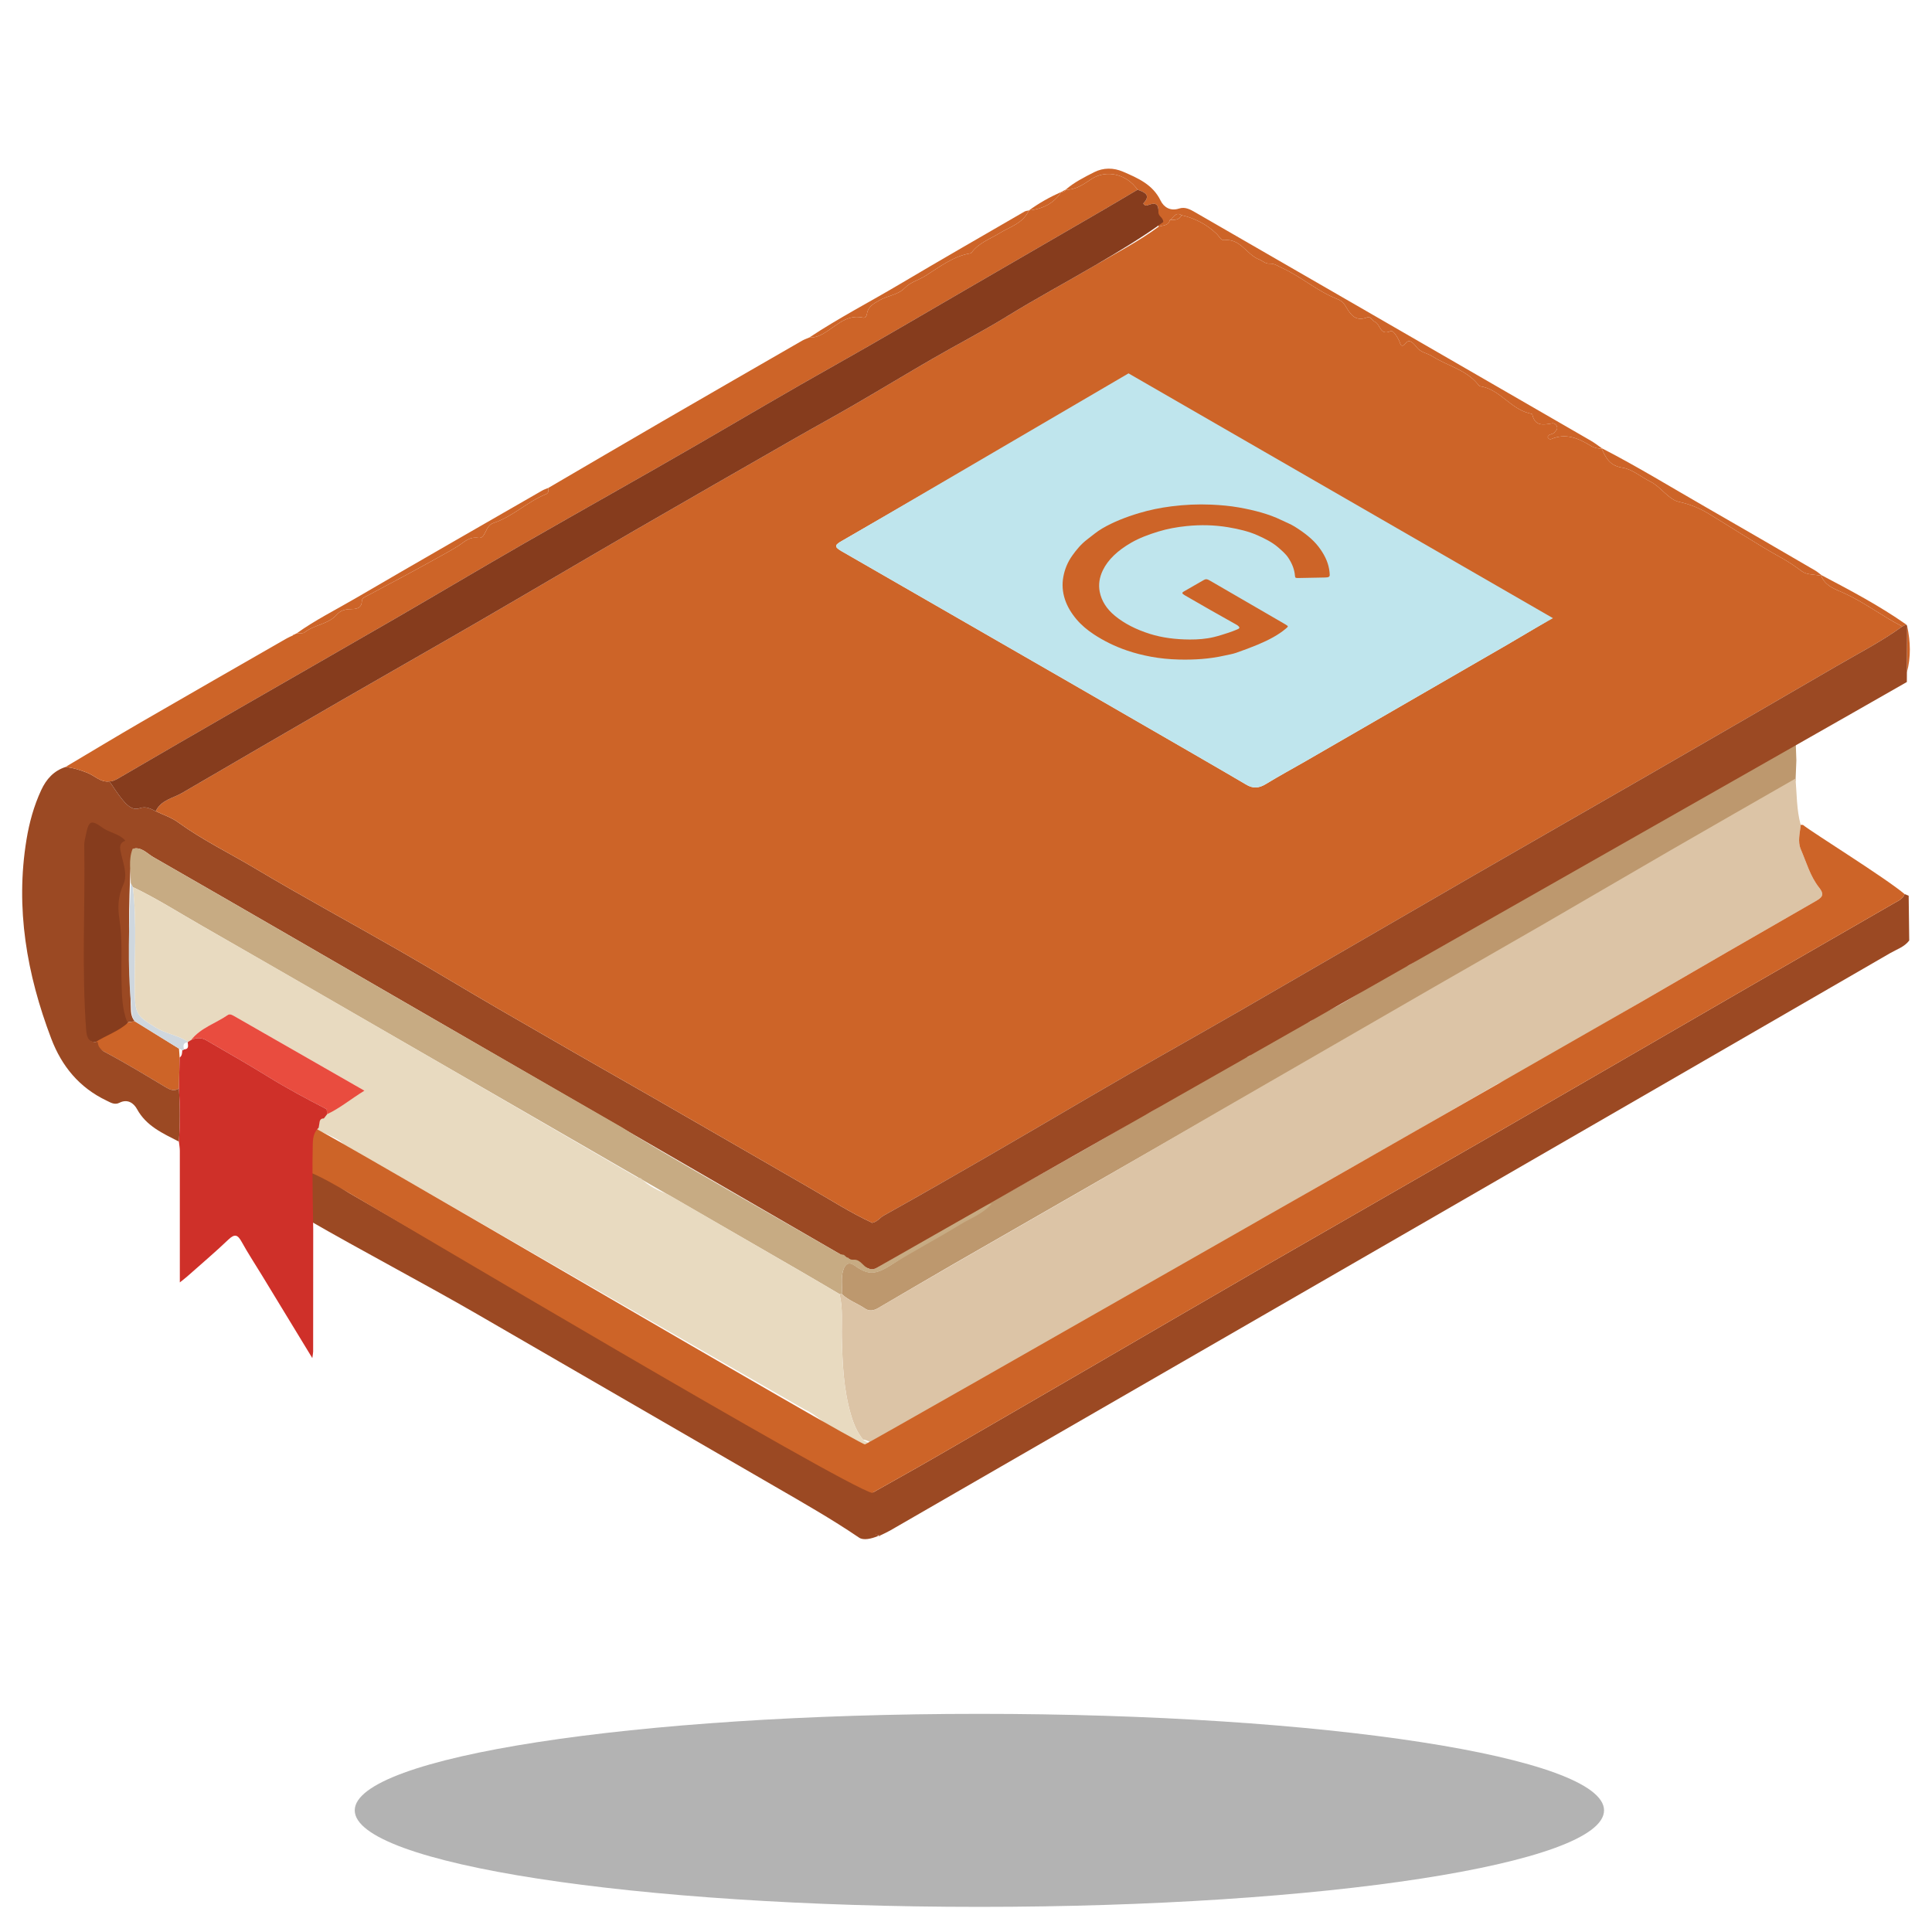 <?xml version="1.0" encoding="utf-8"?>
<!-- Generator: Adobe Illustrator 16.0.0, SVG Export Plug-In . SVG Version: 6.00 Build 0)  -->
<!DOCTYPE svg PUBLIC "-//W3C//DTD SVG 1.1//EN" "http://www.w3.org/Graphics/SVG/1.1/DTD/svg11.dtd">
<svg version="1.1" id="Layer_1" xmlns="http://www.w3.org/2000/svg" xmlns:xlink="http://www.w3.org/1999/xlink" x="0px" y="0px"
	 width="1000px" height="1000px" viewBox="0 0 1000 1000" enable-background="new 0 0 1000 1000" xml:space="preserve">
<g id="Layer_1_2_">
	<path opacity="0.3" fill="#010101" enable-background="new    " d="M506.923,887.086c178.551,0,323.328,22.359,323.328,49.955
		s-144.777,49.955-323.328,49.955c-178.55,0-323.31-22.359-323.31-49.955S328.373,887.086,506.923,887.086z"/>
	<g id="Layer_1_1_" display="none">
		<g display="inline">
			<g>
				<path opacity="0.2" fill="#010101" enable-background="new    " d="M883.458,650.888H122.486c0,0-103.073-15.01-108.374-120.368
					c0,0-36.849-156.294,149.288-184.388c0,0-73.77-219.514,166.818-309.066c0,0,201.926-59.704,300.292,151.029
					c0,0,87.796-64.99,187.869-1.749c0,0,87.813,59.68,59.729,173.843c0,0,112.384,15.799,115.896,151.029
					C994.02,511.201,1004.671,604.444,883.458,650.888z"/>
				<path fill="#FFFFFF" d="M878.026,634.626H117.071c0,0-103.09-15.025-108.35-120.368c0,0-36.864-156.289,149.264-184.371
					c0,0-73.746-219.506,166.819-309.075c0,0,201.942-59.695,300.291,151.029c0,0,87.78-64.973,187.901-1.748
					c0,0,87.765,59.696,59.697,173.86c0,0,112.383,15.806,115.895,151.004C988.588,494.924,999.239,588.199,878.026,634.626z"/>
				<path opacity="0.2" fill="#010101" enable-background="new    " d="M159.05,623.438h675.104c0,0,91.455-13.334,96.139-106.788
					c0,0,32.717-138.663-132.434-163.573c0,0,65.437-194.74-148.014-274.217c0,0-179.161-52.972-266.411,133.995
					c0,0-77.885-57.648-166.688-1.562c0,0-77.908,52.964-52.964,154.241c0,0-99.715,14.042-102.829,133.961
					C60.969,499.494,51.513,582.232,159.05,623.438z"/>
				<path fill="#FFFFFF" d="M163.88,609.047H839c0,0,91.421-13.058,96.104-104.479c0,0,32.701-135.636-132.434-160.012
					c0,0,65.436-190.495-147.995-268.226c0,0-179.145-51.809-266.412,131.06c0,0-77.917-56.396-166.721-1.512
					c0,0-77.893,51.809-52.98,150.882c0,0-99.715,13.708-102.813,131.062C65.783,487.801,56.31,568.751,163.88,609.047z"/>
				<path fill="#E4E6ED" d="M337.293,675.508c25,0,45.271,20.262,45.271,45.272c0,25.01-20.271,45.271-45.271,45.271
					c-25.002,0-45.281-20.261-45.281-45.271C292.012,695.77,312.291,675.508,337.293,675.508z"/>
				<path fill="#C2C4CE" d="M356.708,683.247c9.726,7.563,16.035,19.4,16.035,32.687c0,22.831-18.53,41.369-41.361,41.369
					c-7.408,0-14.351-1.951-20.384-5.382c6.992,5.431,15.773,8.666,25.328,8.666c22.847,0,41.345-18.521,41.345-41.337
					C377.686,703.818,369.246,690.338,356.708,683.247z"/>
				<path fill="#E4E6ED" d="M501.932,716.665c25.013,0,45.272,20.278,45.272,45.288c0,24.994-20.262,45.271-45.272,45.271
					c-25.01,0-45.278-20.275-45.278-45.271C456.651,736.943,476.921,716.665,501.932,716.665z"/>
				<path fill="#C2C4CE" d="M521.348,724.39c9.741,7.609,16.02,19.448,16.02,32.72c0,22.831-18.538,41.353-41.369,41.353
					c-7.407,0-14.334-1.936-20.359-5.35c6.992,5.415,15.768,8.649,25.32,8.649c22.863,0,41.351-18.538,41.351-41.337
					C542.308,744.943,533.854,731.48,521.348,724.39z"/>
				<path fill="#E4E6ED" d="M666.514,689.248c24.994,0,45.272,20.278,45.272,45.271c0,24.994-20.278,45.272-45.272,45.272
					c-24.992,0-45.288-20.278-45.288-45.272C621.226,709.526,641.521,689.248,666.514,689.248z"/>
				<path fill="#C2C4CE" d="M685.962,696.956c9.74,7.578,16.019,19.416,16.019,32.687c0,22.849-18.507,41.354-41.367,41.354
					c-7.399,0-14.345-1.937-20.359-5.334c6.977,5.397,15.789,8.651,25.303,8.651c22.896,0,41.387-18.509,41.387-41.338
					C706.924,717.527,698.469,704.046,685.962,696.956z"/>
			</g>
			<path opacity="0.3" fill="#010101" enable-background="new    " d="M506.923,887.086c178.551,0,323.328,22.359,323.328,49.955
				s-144.777,49.955-323.328,49.955c-178.55,0-323.31-22.359-323.31-49.955S328.373,887.086,506.923,887.086z"/>
		</g>
	</g>
</g>
<g>
	<path fill-rule="evenodd" clip-rule="evenodd" fill="#CD6428" d="M986.668,323.256c-0.682,0.334-1.367,0.667-2.05,1
		c-10.196-5.213-19.314-12.271-29.777-17.097c-4.563-2.103-10.05-3.591-12.205-9.162l0.236-0.254
		C957.831,305.626,972.793,313.513,986.668,323.256z"/>
	<path fill-rule="evenodd" clip-rule="evenodd" fill="#CD6428" d="M986.98,348.102c0.054-8.021,0.108-16.042,0.161-24.062
		C988.872,332.074,989.169,340.096,986.98,348.102z"/>
	<path fill-rule="evenodd" clip-rule="evenodd" fill="#CD6428" d="M829.21,232.063c18.332,9.419,35.88,20.218,53.749,30.454
		c18.919,10.838,37.747,21.835,56.598,32.792c1.181,0.685,2.215,1.62,3.315,2.437l-0.236,0.254c-3.369-0.677-7.439-0.412-9.94-2.265
		c-3.453-2.559-6.793-4.877-10.63-6.995c-12.964-7.164-25.315-15.437-38.029-23.069c-4.636-2.782-9.477-4.694-15.055-5.939
		c-5.388-1.201-9.229-7.715-14.832-10.502c-4.819-2.398-9.333-6.391-14.366-7.154c-6.545-0.992-8.598-5.024-10.745-9.836
		L829.21,232.063z"/>
	<path fill-rule="evenodd" clip-rule="evenodd" fill="#CD6428" d="M549.287,99.362c-3.895,6.158-9.813,8.776-16.769,9.591
		C537.753,105.14,543.369,101.986,549.287,99.362z"/>
	<path fill-rule="evenodd" clip-rule="evenodd" fill="#CD6428" d="M551.685,98.107c-0.444,1.116-1.381,1.292-2.425,1.278
		C550.067,98.959,550.876,98.534,551.685,98.107z"/>
	<path fill-rule="evenodd" clip-rule="evenodd" fill="#CD6428" d="M152.015,328.573c0,0-0.39,0.31-0.386,0.307
		c0.006-0.003,0.063-0.335,0.063-0.335L152.015,328.573z"/>
	<path fill-rule="evenodd" clip-rule="evenodd" fill="#863C1D" d="M50.051,539.354c-4.445,0.28-5.882-1.712-6.216-6.073
		c-2.484-32.319-0.481-64.677-1.04-97.008c-0.033-1.761,0.532-3.542,0.886-5.298c1.47-7.335,2.714-8.173,9.025-3.692
		c4.495,3.194,11.344,3.228,13.592,9.428c-3.029,0.757-3.455,2.535-2.957,5.425c0.981,5.675,3.494,11.791,1.264,17.097
		c-2.504,5.956-2.575,11.874-1.767,17.574c1.497,10.597,0.678,21.158,0.961,31.727c0.187,6.937,0.258,13.847,2.637,20.494
		C62.892,535.714,55.511,535.91,50.051,539.354z"/>
	<path fill-rule="evenodd" clip-rule="evenodd" fill="#CD6428" d="M49.415,539.39c5.274-3.405,12.457-5.746,17.023-10.257
		c1.11-0.176,2.221-0.348,3.332-0.515c7.628,4.721,15.257,9.442,22.886,14.161c0.109,1.533,0.216,3.064,0.324,4.598
		c-0.125,5.318-0.249,10.636-0.374,15.952c-2.352,1.776-4.757,0.642-6.654-0.494c-10.496-6.262-20.916-12.638-31.735-18.35
		C52.368,543.508,49.475,541.898,49.415,539.39z"/>
	<path fill-rule="evenodd" clip-rule="evenodd" fill="#9B4923" d="M69.77,528.599c-1.297,0.174-2.599,0.354-3.896,0.534
		c-2.684-6.779-2.763-13.826-2.974-20.905c-0.323-10.784,0.605-21.56-1.088-32.373c-0.91-5.816-0.833-11.852,1.995-17.931
		c2.518-5.412-0.319-11.653-1.426-17.441c-0.565-2.95-0.082-4.766,3.34-5.537c1.176,0.159,4.675,0.494,5.187,1.562
		c-2.683,5.977-3.519,12.159-3.598,18.266c-0.939,21.875-0.493,43.746,0.369,65.609C67.788,523.123,67.567,526.165,69.77,528.599z"
		/>
	<path fill-rule="evenodd" clip-rule="evenodd" fill="#CFD7DE" d="M68.786,459.147c2.193,18.772,0.619,37.617,1.027,56.424
		c0.212,9.771,2.268,10.897,10.571,16.116c5.513,3.47,11.82,4.063,17.003,7.563c0,0-0.214,0.276-0.214,0.273
		c-2.612,0.155-2.276,1.912-1.979,3.646c-0.151,0.413-0.436,0.552-0.855,0.416c-0.562-0.271-1.122-0.539-1.683-0.807
		c-7.629-4.719-15.258-9.44-22.886-14.161c-1.882-2.363-1.508-5.327-1.79-7.972c-2.23-20.869-1.116-42.407-0.313-63.616
		C68.039,457.735,68.412,458.441,68.786,459.147z"/>
	<path fill-rule="evenodd" clip-rule="evenodd" fill="#CD6428" d="M611.581,111.377c-1.247,2.714-3.749,2.365-6.062,2.486
		C607.423,112.748,608.416,109.414,611.581,111.377z"/>
	<path fill-rule="evenodd" clip-rule="evenodd" fill="#9B4923" d="M92.587,590.888c-8.27-4.266-16.837-7.958-21.693-16.854
		c-1.67-3.059-4.887-5.371-9.069-3.245c-2.498,1.275-4.542-0.097-6.719-1.138c-14.045-6.712-23.15-17.742-28.609-32.131
		c-12.636-33.287-18.617-67.413-12.782-102.938c1.444-8.789,3.801-17.425,7.603-25.607c2.652-5.701,6.456-9.957,12.524-11.962
		c3.965,0.341,7.615,1.55,11.358,2.995c3.809,1.469,6.85,5.09,11.456,4.427c2.199,3.139,4.217,6.431,6.648,9.379
		c2.273,2.753,5.091,5.84,8.981,4.51c3.432-1.172,5.696,0.336,8.321,1.56c3.872,1.877,8.121,3.231,11.543,5.722
		c12.526,9.121,26.458,15.867,39.69,23.757c24.824,14.805,50.277,28.557,75.352,42.951c17.147,9.841,34.036,20.134,51.146,30.04
		c26.853,15.545,53.752,31.009,80.721,46.346c8.256,4.693,66.664,38.475,79.831,46.034c10.773,6.185,21.239,12.927,32.534,18.178
		c2.7,8.166,5.148,15.924-1.685,23.743c-2.963-0.925-14.556-7.301-15.2-7.678c-18.329-10.69-181.267-104.918-215.712-124.811
		c-46.5-26.854-92.921-53.839-139.508-80.542c-3.221-1.844-6.089-5.486-10.672-4.309c-0.44-1.033-1.335-1.359-2.343-1.512
		c-2.173-6.133-8.787-6.167-13.127-9.325c-6.094-4.435-7.299-3.604-8.714,3.65c-0.343,1.741-0.888,3.501-0.858,5.244
		c0.539,31.987-1.395,63.997,1.005,95.973c0.323,4.314,1.709,6.285,6.001,6.008c0.063,2.51,1.757,4.154,3.606,5.132
		c10.819,5.712,21.239,12.088,31.735,18.35c1.897,1.136,4.303,2.271,6.654,0.494C93.237,572.516,93.241,581.701,92.587,590.888z"/>
	<path fill-rule="evenodd" clip-rule="evenodd" fill="#CD6428" d="M56.656,404.435c-4.606,0.662-7.647-2.959-11.456-4.428
		c-3.743-1.445-7.393-2.654-11.358-2.995c13.104-7.778,26.143-15.668,39.325-23.308c25.044-14.511,50.169-28.88,75.267-43.295
		c1.024-0.588,2.135-1.025,3.196-1.53c-0.004,0.003,0.386-0.307,0.386-0.307c0.529-0.262,1.06-0.521,1.587-0.783
		c1.374-0.132,3.145,0.237,4.057-0.48c5.103-4.003,12.28-4.121,16.785-9.28c1.667-1.91,4.019-2.679,6.898-2.741
		c2.28-0.049,5.875,0.029,5.951-4.21c0.023-1.482,1.642-2.102,2.883-2.769c12.009-6.436,24.089-12.746,35.97-19.416
		c3.785-2.125,7.667-4.168,11.279-6.5c3.267-2.11,5.414-4.672,10.247-4.004c3.816,0.526,3.266-6.206,7.698-7.663
		c9.98-3.282,17.649-11.097,27.402-15.027c1.297-0.522,1.053-2,1.087-3.182c19.693-11.501,39.358-23.05,59.085-34.493
		c24.029-13.939,48.104-27.794,72.174-41.663c1.187-0.683,2.517-1.12,3.78-1.67c1.982,0.083,3.714-0.285,5.648-1.182
		c7.255-3.361,12.697-11.263,22.244-9.091c1.024,0.233,1.778-0.817,1.928-1.888c0.542-3.884,3.542-5.415,6.504-7.11
		c4.222-2.417,9.591-2.8,13.027-6.315c3.091-3.169,7.138-4.086,10.585-6.231c7.502-4.668,14.444-10.271,23.515-11.771
		c0.328-0.053,0.626-0.48,0.869-0.787c3.638-4.688,9.136-6.564,13.959-9.53c5.495-3.382,12.371-5.189,15.365-11.869l-0.026,0.035
		c6.955-0.814,12.874-3.433,16.769-9.591l-0.027,0.023c1.044,0.013,1.98-0.162,2.425-1.278l-0.08,0.053
		c5.224,0.198,9.279-2.828,13.226-5.426c8.059-5.308,18.513-2.443,23.97,5.461c-6.446,3.803-12.871,7.644-19.342,11.401
		c-22.934,13.315-45.88,26.605-68.826,39.896c-22.728,13.16-45.334,26.541-68.236,39.394c-23.56,13.222-46.81,26.966-70.184,40.508
		c-30.173,17.485-60.641,34.468-90.881,51.843c-22.41,12.877-44.615,26.108-66.987,39.054
		c-27.008,15.628-54.103,31.103-81.142,46.681c-20.569,11.852-41.125,23.729-61.625,35.702
		C59.978,403.609,58.515,404.448,56.656,404.435z"/>
	<path fill-rule="evenodd" clip-rule="evenodd" fill="#BD986E" d="M762.24,478.109c0.361-1.157,1.205-1.537,2.331-1.462
		c4.942,0.37,8.057-2.533,10.803-6.086l0.089-0.063c2.501-0.285,5.171-0.293,5.82-3.601c0,0,0.102-0.083,0.1-0.083
		c5.66,0.834,8.727-4.055,13.137-5.955c9.792-4.218,18.525-10.395,27.931-15.33c8.854-4.644,17.649-9.887,26.02-15.572
		c3.282-2.225,8.103-2.659,9.409-7.438l0.068-0.056c7.645-1.297,13.509-5.739,19-10.842l0.043-0.033
		c7.7-1.235,13.779-5.346,19.058-10.873l-0.022,0.028c3.557,0.292,6.462-0.457,7.279-4.566c0,0,0.201-0.138,0.198-0.138
		c0.889-0.103,1.734-0.285,2.141-1.237l0.027-0.017c2.74,0.446,4.721-1.283,7.05-2.223c5.669-2.289,10.222-7.153,16.767-7.372
		c0.103,2.788,0.204,5.578,0.306,8.366c-0.146,2.754-0.288,7.961-0.432,10.716c-21.686,12.499-412.669,236.608-435.746,249.954
		c-13.054,7.551-26.054,15.199-39.071,22.82c-2.225,1.302-4.55,1.798-6.757,0.297c-3.937-2.676-8.586-4.197-12.084-7.565
		c0.364-4.142-0.583-8.328,0.759-12.465c1.213-3.737,3.314-4.193,6.198-2.101c6.743,4.896,10.665,4.416,18.088-0.231
		c11.833-7.406,24.211-16.38,36.098-23.706c5.603-3.451,30.155-16.875,30.155-16.875s62.97-35.129,63.084-36.568
		c0.073-0.278,0.248-0.427,0.532-0.457c4.483-0.679,11.348-6.109,11.348-6.109c5.32-1.866,36.544-21.67,40.648-23.885l0.103-0.087
		c2.884,0.443,4.865-0.648,5.832-3.459c0.261-0.23,0.563-0.307,0.902-0.234c3.408-0.097,7.568-4.729,7.568-4.729
		c0.366-0.277,0.737-0.551,1.103-0.825c0.441-0.114,0.885-0.23,1.324-0.348c1.288-0.077,14.376-8.397,14.376-8.397
		c3.118,0.202,5.752-0.494,7-3.785l-0.092,0.063c0.393-0.031,0.822,0.024,1.178-0.109c14.699-5.516,26.771-15.87,40.892-22.47
		c0.628-0.295,0.731-1.721,1.077-2.621l-0.028,0.034c2.222,0.16,4.408-0.031,6.277-1.343c8.082-5.661,16.842-10.117,25.371-14.998
		C757.729,482.794,761.641,481.887,762.24,478.109z"/>
	<path fill-rule="evenodd" clip-rule="evenodd" fill="#9B4923" d="M455.664,794.777c-0.833,0.798-0.664-0.403-1.5,0.389
		c-3.083,1.258-7.209,2.271-9.496,0.717c-14.134-9.605-28.98-18.032-43.743-26.586c-51.317-29.732-102.655-59.423-153.988-89.125
		c-26.695-15.449-60.748-33.345-87.446-48.791c2.408-7.48,0.072-17.67,1.23-25.217c4.93,1.02,16.116,9.08,20.33,11.527
		c22.64,13.141,45.295,26.253,68.016,39.258c5.415,3.096,30.322,18.62,31.065,18.477c9.617,4.15,18.417,9.806,27.421,15.061
		c16.251,9.484,32.638,18.722,48.755,28.449c19.23,11.599,38.94,22.412,58.563,33.351c12.192,6.798,24.536,15.107,37.529,20.465
		c-0.042,5.526,0.081,11.061-0.188,16.577C452.047,792.742,452.181,794.592,455.664,794.777z"/>
	<path fill-rule="evenodd" clip-rule="evenodd" fill="#CD6428" d="M588.8,98.193c-5.457-7.903-15.911-10.768-23.97-5.46
		c-3.946,2.599-8.002,5.625-13.226,5.426c4.386-3.811,9.568-6.394,14.661-9.001c4.815-2.465,10.111-2.421,15.086-0.264
		c7.652,3.322,15.306,6.57,19.357,14.902c1.699,3.49,5.11,5.602,9.53,4.155c3.194-1.044,5.81,0.451,8.428,1.961
		c28.612,16.509,57.23,33.008,85.842,49.52c39.625,22.868,79.246,45.737,118.851,68.637c2.039,1.177,3.905,2.655,5.851,3.993
		c0,0-0.172,0.176-0.172,0.175c-1.976-0.101-3.779-0.318-5.629-1.461c-6.271-3.873-12.83-6.778-20.422-3.547
		c-0.624,0.266-1.603,0.082-1.905-1.064c0.484-1.757,2.752-1.124,3.633-2.485c0.53-0.814,1.498-1.411,1.246-2.549
		c-0.3-1.345-1.405-2.209-2.587-2.002c-4.543,0.797-8.93,1.633-10.269-4.637c-0.065-0.308-1.046-0.471-1.621-0.61
		c-9.711-2.337-15.168-12.408-25.333-13.955c-0.476-0.072-0.908-0.71-1.28-1.157c-6.185-7.505-15.806-9.438-23.571-14.391
		c-2.559-1.631-5.817-1.841-8.038-4.625c-1.043-1.311-3.52-4.672-5.374-2.407c-2.823,3.45-3.036,0.367-3.679-0.942
		c-1.083-2.216-3.09-5.626-4.471-5.002c-5.536,2.511-5.205-3.575-8.036-4.788c-1.369-0.586-2.423-2.986-3.864-2.415
		c-6.765,2.685-9.111-2.012-11.824-6.468c-0.945-1.55-2.55-2.444-4.258-3.126c-10.08-4.034-18.293-11.376-28.136-15.906
		c-2.158-0.994-3.974-2.374-6.495-2.245c-2.156,0.111-3.759-1.531-5.397-2.163c-6.53-2.51-9.667-10.974-18.071-9.998
		c-1.72,0.201-2.692-2.094-3.965-3.303c-5.133-4.883-11.208-8.037-18.11-9.615c-3.165-1.963-4.158,1.371-6.062,2.487
		c-0.761,3.17-3.746,2.635-5.878,3.521c-0.024-2.584-0.142-5.171-0.043-7.75c0.129-3.377-1.007-4.99-4.585-3.751
		c-1.063,0.366-2.194,1.121-3.267-0.56C595.898,100.982,592.564,99.496,588.8,98.193z"/>
	<path fill-rule="evenodd" clip-rule="evenodd" fill="#CD6428" d="M283.86,252.518c-0.034,1.181,0.21,2.659-1.087,3.182
		c-9.753,3.93-17.422,11.745-27.402,15.027c-4.433,1.457-3.882,8.189-7.698,7.663c-4.833-0.668-6.98,1.894-10.247,4.004
		c-3.611,2.332-7.494,4.375-11.279,6.5c-11.881,6.67-23.961,12.98-35.97,19.416c-1.242,0.667-2.86,1.287-2.883,2.769
		c-0.077,4.239-3.671,4.162-5.951,4.21c-2.88,0.062-5.231,0.831-6.898,2.741c-4.505,5.16-11.683,5.277-16.785,9.28
		c-0.913,0.717-2.684,0.348-4.057,0.48c9.519-6.835,20.017-12.043,30.095-17.928c32.21-18.812,64.592-37.328,96.919-55.936
		C281.633,253.342,282.776,252.982,283.86,252.518z"/>
	<path fill-rule="evenodd" clip-rule="evenodd" fill="#CD6428" d="M532.545,108.918c-2.994,6.68-9.87,8.487-15.365,11.869
		c-4.823,2.965-10.321,4.842-13.959,9.53c-0.243,0.307-0.541,0.734-0.869,0.787c-9.071,1.499-16.013,7.103-23.515,11.771
		c-3.448,2.145-7.494,3.062-10.585,6.231c-3.436,3.516-8.805,3.898-13.027,6.315c-2.963,1.695-5.963,3.226-6.504,7.11
		c-0.15,1.071-0.903,2.121-1.928,1.888c-9.547-2.172-14.989,5.729-22.244,9.091c-1.934,0.897-3.667,1.265-5.648,1.182
		c15.045-9.994,31.096-18.286,46.609-27.485c21.493-12.745,43.175-25.178,64.792-37.711
		C530.943,109.122,531.791,109.102,532.545,108.918z"/>
	<path fill-rule="evenodd" clip-rule="evenodd" fill="#DCC4A6" d="M435.703,669.817c3.499,3.353,8.147,4.866,12.084,7.532
		c2.207,1.495,4.532,1.001,6.757-0.297c13.017-7.589,26.017-15.204,39.071-22.723c23.077-13.293,46.212-26.481,69.28-39.786
		c22.341-12.887,44.62-25.871,66.94-38.794c13.415-7.764,26.858-15.487,40.286-23.234c24.06-13.883,48.103-27.796,72.175-41.658
		c18.888-10.876,37.839-21.642,56.705-32.556c21.796-12.608,43.502-25.377,65.305-37.976c21.646-12.513,43.369-24.904,65.055-37.349
		c0.688,7.998,0.516,16.094,2.669,23.929c-0.325,4.262-1.718,8.564,0.094,12.769c2.888,6.694,4.827,13.881,9.429,19.709
		c2.394,3.029,2.34,4.688-1.289,6.767c-30.485,17.465-60.893,35.069-91.273,52.715c-22.634,13.147-45.197,26.424-67.794,39.642
		c-2.015,0.817-4.155,1.421-6.026,2.488c-14.303,8.185-28.53,16.493-42.821,24.694c-23.029,13.219-46.292,26.052-69.082,39.665
		c-24.688,14.75-49.946,28.494-74.695,43.12c-18.065,10.676-36.46,20.769-54.616,31.27c-14.899,8.617-29.357,17.984-44.764,25.722
		c-1.616,0.81-2.969,2.012-3.4,3.928l0.065-0.012c-2.295-0.098-4.075,1.049-6.025,2.109c-9.529,5.182-18.395,11.54-28.32,16.018
		c-1.187-1.347-2.739-2.003-4.451-2.356l-0.17,0.188c-3.229-3.849-5.036-8.271-6.46-13.122c-3.836-13.081-4.377-26.464-4.707-39.909
		c-0.185-7.515,0.665-15.083-1.196-22.507l0.588-0.007L435.703,669.817z"/>
	<path fill-rule="evenodd" clip-rule="evenodd" fill="#9B4923" d="M451.401,772.751c10.844-6.123,21.737-12.157,32.521-18.384
		c26.831-15.489,53.623-31.052,80.419-46.606c30.725-17.831,61.399-35.754,92.17-53.508c39.224-22.628,78.545-45.079,117.768-67.701
		c43.518-25.099,86.958-50.325,130.452-75.465c25.269-14.604,50.569-29.16,75.867-43.72c2.062-1.187,4.338-2.083,5.235-4.58
		c0.682,0.265,1.357,0.531,2.036,0.797l0.059,0.227c0.095,7.663,0.193,15.327,0.288,22.989c-2.498,3.341-6.437,4.558-9.828,6.521
		c-78.396,45.355-156.815,90.672-235.252,135.952c-94.126,54.332-188.272,108.629-282.415,162.93
		c-1.542,0.89-3.185,1.603-4.783,2.393c-0.125-0.145-0.242-0.293-0.36-0.439c0.102,0.143,0.201,0.284,0.299,0.422
		c0,0-0.223,0.2-0.218,0.2c-3.479-0.186-4.614-2.035-4.446-5.449C451.481,783.812,451.359,778.277,451.401,772.751z"/>
	<path fill-rule="evenodd" clip-rule="evenodd" fill="#CD6428" d="M455.877,794.577c-0.098-0.138-0.198-0.279-0.299-0.422
		c0.118,0.146,0.234,0.295,0.36,0.439C455.939,794.599,455.877,794.577,455.877,794.577z"/>
	<path fill-rule="evenodd" clip-rule="evenodd" fill="#CD6428" d="M942.636,297.998c2.155,5.57,7.643,7.059,12.205,9.162
		c10.463,4.826,19.581,11.883,29.777,17.097c-10.784,7.834-22.649,13.883-34.122,20.569c-32.624,19.014-65.327,37.899-98.04,56.764
		c-29.77,17.169-59.625,34.19-89.385,51.374c-40.088,23.152-80.087,46.456-120.185,69.586
		c-26.139,15.075-52.521,29.731-78.555,44.985c-35.489,20.792-70.975,41.588-106.897,61.623c-2.074,1.156-3.453,3.4-6.01,3.753
		c-11.295-5.25-21.761-11.992-32.534-18.177c-13.167-7.56-71.575-41.341-79.831-46.034c-26.969-15.337-53.868-30.801-80.721-46.346
		c-17.11-9.906-33.999-20.199-51.146-30.04c-25.075-14.394-50.528-28.146-75.352-42.951c-13.232-7.891-27.164-14.637-39.69-23.757
		c-3.422-2.49-7.671-3.845-11.541-5.722c2.713-5.816,8.887-6.677,13.678-9.474c27.445-16.013,54.911-31.996,82.42-47.896
		c23.397-13.524,46.915-26.845,70.292-40.4c27.223-15.784,54.314-31.8,81.543-47.575c27.669-16.029,55.425-31.906,83.167-47.806
		c10.096-5.786,20.32-11.347,30.383-17.185c13.622-7.904,27.09-16.074,40.726-23.955c12.803-7.397,25.973-14.183,38.552-21.935
		c14.941-9.208,30.394-17.5,45.529-26.358c11.027-6.454,22.423-12.301,32.742-19.915c2.132-0.886,5.117-0.35,5.878-3.521
		c2.313-0.121,4.814,0.228,6.062-2.486c6.902,1.579,12.978,4.732,18.11,9.615c1.272,1.209,2.245,3.504,3.965,3.303
		c8.404-0.976,11.541,7.488,18.071,9.998c1.639,0.631,3.241,2.273,5.397,2.163c2.521-0.129,4.337,1.25,6.495,2.245
		c9.843,4.53,18.056,11.873,28.136,15.906c1.708,0.682,3.313,1.576,4.258,3.126c2.713,4.456,5.06,9.153,11.824,6.468
		c1.441-0.571,2.495,1.829,3.864,2.415c2.831,1.213,2.5,7.298,8.036,4.788c1.381-0.625,3.388,2.786,4.471,5.002
		c0.643,1.309,0.855,4.392,3.679,0.942c1.854-2.265,4.331,1.096,5.374,2.407c2.221,2.784,5.479,2.993,8.038,4.625
		c7.766,4.953,17.387,6.885,23.571,14.391c0.372,0.447,0.805,1.085,1.28,1.157c10.165,1.546,15.622,11.618,25.333,13.955
		c0.575,0.14,1.556,0.303,1.621,0.61c1.339,6.271,5.726,5.435,10.269,4.637c1.182-0.208,2.287,0.657,2.587,2.002
		c0.252,1.138-0.716,1.735-1.246,2.549c-0.881,1.361-3.148,0.728-3.633,2.485c0.303,1.146,1.281,1.331,1.905,1.064
		c7.592-3.23,14.15-0.325,20.422,3.547c1.85,1.143,3.653,1.36,5.629,1.461c2.147,4.813,4.2,8.846,10.745,9.837
		c5.033,0.763,9.547,4.756,14.366,7.154c5.604,2.787,9.444,9.301,14.832,10.502c5.578,1.245,10.419,3.157,15.055,5.939
		c12.714,7.632,25.065,15.905,38.029,23.069c3.837,2.118,7.177,4.437,10.63,6.995C935.196,297.586,939.267,297.321,942.636,297.998z
		 M644.841,406.008c3.78,2.319,6.834,1.971,10.439-0.234c6.781-4.151,13.798-7.922,20.688-11.898
		c34.796-20.085,69.589-40.174,104.367-60.291c6.656-3.853,13.234-7.843,20.218-11.986c-1.166-0.948-1.707-1.523-2.365-1.901
		c-70.813-40.852-141.653-81.66-212.408-122.618c-2.79-1.616-4.514-1.171-6.941,0.236c-47.674,27.622-95.371,55.201-143.12,82.688
		c-3.379,1.943-4.299,2.898-0.254,5.22C479.622,310.578,636.367,400.814,644.841,406.008z"/>
	<path fill-rule="evenodd" clip-rule="evenodd" fill="#863C1D" d="M602.094,114.933c-10.32,7.614-24.167,15.913-35.194,22.367
		c-15.136,8.857-30.588,17.149-45.529,26.358c-12.579,7.751-25.749,14.537-38.552,21.935c-13.636,7.881-27.104,16.051-40.726,23.955
		c-10.063,5.838-20.287,11.398-30.383,17.185c-27.741,15.9-55.497,31.777-83.167,47.806c-27.229,15.775-54.321,31.791-81.543,47.575
		c-23.377,13.555-46.895,26.876-70.292,40.4c-27.509,15.9-54.975,31.884-82.42,47.896c-4.791,2.797-10.964,3.658-13.678,9.474
		c-2.628-1.224-4.892-2.732-8.324-1.56c-3.89,1.33-6.708-1.757-8.981-4.51c-2.432-2.948-4.449-6.24-6.648-9.379
		c1.859,0.014,3.322-0.825,4.921-1.76c20.501-11.973,41.057-23.851,61.625-35.702c27.04-15.578,54.134-31.053,81.142-46.681
		c22.372-12.946,44.578-26.177,66.987-39.054c30.24-17.375,60.708-34.358,90.881-51.843c23.374-13.542,46.624-27.286,70.184-40.508
		c22.902-12.853,45.508-26.234,68.236-39.394c22.946-13.29,45.893-26.581,68.826-39.896c6.471-3.757,12.896-7.599,19.342-11.401
		c3.765,1.302,7.099,2.788,2.947,7.13c1.072,1.681,2.203,0.926,3.267,0.56c3.578-1.239,4.714,0.374,4.585,3.751
		C599.5,112.214,602.071,112.348,602.094,114.933z"/>
	<path fill-rule="evenodd" clip-rule="evenodd" fill="#C7AB83" d="M435.703,669.817l-0.588-0.021l-0.588,0.007
		c-7.011-4.113-14.004-8.261-21.035-12.338c-22.492-13.047-288.097-166.356-308.916-178.239
		c-11.884-6.775-23.419-14.174-35.79-20.08c-0.374-0.706-0.747-1.412-1.12-2.117c0.066-5.922-1.318-11.917,0.981-17.71
		c4.583-1.182,7.451,2.459,10.672,4.304c46.587,26.703,93.008,53.688,139.508,80.542c34.446,19.893,68.938,39.695,103.41,59.538
		c14.249,9.508,93.974,54.582,112.303,65.272c0.644,0.377,1.507,0.377,2.27,0.551c0.437,0.386,0.875,0.767,1.311,1.147
		c0.268,0.238,0.575,0.34,0.932,0.304c0.73,0.997,1.788,1.092,2.897,1.04c3.603-0.146,4.828,3.711,7.791,4.636
		c1.392,0.5,2.742,0.345,3.996-0.396c13.625-7.996,27.241-16.007,40.856-24.021c1.876-0.481,3.787-0.903,4.65-2.969
		c0,0,0.046,0.076,0.046,0.073c5.255-0.84,8.671-5.746,14.034-6.36c-4.392,5.286-10.873,7.497-16.476,10.936
		c-11.887,7.292-24.265,13.79-36.098,21.164c-7.423,4.628-11.345,5.105-18.088,0.229c-2.884-2.083-4.985-1.628-6.198,2.093
		C435.12,661.521,436.066,665.691,435.703,669.817z"/>
	<path fill-rule="evenodd" clip-rule="evenodd" fill="#E8DAC0" d="M68.786,459.147c12.37,5.906,23.906,13.304,35.79,20.08
		c20.819,11.882,41.598,23.829,62.361,35.806c23.327,13.456,46.628,26.951,69.92,40.466c30.856,17.903,61.693,35.848,92.556,53.744
		c0.654,0.381,1.508,0.421,2.271,0.62c3.996,4.127,9.096,6.408,14.303,8.501c22.505,13.032,45.012,26.055,67.504,39.102
		c7.031,4.077,14.024,8.225,21.035,12.338c1.86,7.424,1.011,14.992,1.196,22.507c0.33,13.445,0.871,26.828,4.707,39.909
		c1.424,4.851,3.231,9.273,6.456,13.12c-1.109-0.331,6.225,3.223,5.194,2.737c-7.02,7.833-25.828-14.649-35.403-18.439
		c-0.347-0.115-239.132-137.635-239.132-137.635c-2.44-3.31-19.579-9.641-21.134-9.731c0.123-0.731,25.087-13.392,32.237-17.737
		c-23.083-13.223-45.235-25.917-67.398-38.596c-1.037-0.595-2.292-1.308-3.365-0.568c-6.314,4.351-14.065,6.607-18.998,12.97
		c-0.5,0.305-1,0.608-1.499,0.911c-5.183-3.5-11.491-4.094-17.003-7.563c-8.303-5.219-10.359-6.346-10.571-16.116
		C69.405,496.764,70.979,477.919,68.786,459.147z"/>
	<path fill-rule="evenodd" clip-rule="evenodd" fill="#E94C3F" d="M98.886,538.34c4.933-6.362,12.684-8.619,18.998-12.97
		c1.073-0.739,2.329-0.026,3.365,0.568c22.163,12.679,44.315,25.373,67.398,38.596c-7.15,4.346-12.676,9.064-19.296,12.142
		c-0.089-0.857-0.176-1.712-0.268-2.566c0.096-0.149,0.191-0.297,0.288-0.446c-0.086,0.158-0.17,0.318-0.256,0.476
		c-10.264-5.285-20.433-10.718-30.271-16.793c-10.553-6.518-21.337-12.665-32.062-18.896
		C104.256,536.982,101.537,537.01,98.886,538.34z"/>
	<path fill-rule="evenodd" clip-rule="evenodd" fill="#BFE5ED" d="M435.464,285.224c-4.044-2.322-3.125-3.277,0.254-5.22
		c47.749-27.486,95.446-55.065,143.12-82.688c2.428-1.407,4.151-1.853,6.941-0.236c70.755,40.958,141.595,81.766,212.408,122.618
		c0.658,0.378,1.199,0.953,2.365,1.901c-6.983,4.143-13.562,8.134-20.218,11.986c-34.778,20.117-69.571,40.206-104.367,60.291
		c-6.89,3.977-13.906,7.748-20.688,11.898c-3.605,2.205-6.659,2.553-10.439,0.234C636.367,400.814,479.622,310.578,435.464,285.224z
		"/>
	<g>
		<path fill="#CD6428" d="M949.832,437.847c0.006,0.009,0.013,0.014,0.017,0.024h0.003L949.832,437.847z"/>
		<path fill="#CD6428" d="M485.791,729.398c0.02,0.004,0.038,0.002,0.058,0.004c0-0.008,0.005-0.011,0.008-0.02
			C485.856,729.383,485.791,729.395,485.791,729.398z"/>
		<path fill="#CD6428" d="M933.203,426.969c-0.392,0.029-0.783,0.005-1.173-0.063c-0.325,4.262-1.718,8.564,0.094,12.769
			c2.888,6.694,4.827,13.881,9.429,19.709c2.394,3.029,2.34,4.688-1.289,6.767c-30.485,17.465-60.893,35.069-91.273,52.715
			c-22.634,13.147-400.469,228.911-401.255,228.739c-1.302,1.433-282.131-163.703-285.63-164.076
			c0.36,6.729-4.192,15.905-3.838,22.635c4.934,1.02,18.572,9.08,22.785,11.527c22.64,13.141,254.082,150.598,270.349,155.06
			c10.844-6.123,21.737-12.157,32.521-18.384c26.831-15.489,53.623-31.052,80.419-46.606c30.725-17.831,61.399-35.754,92.17-53.508
			c39.224-22.628,78.545-45.079,117.768-67.701c43.518-25.099,86.958-50.325,130.452-75.465
			c25.269-14.604,50.569-29.16,75.867-43.72c2.062-1.187,4.338-2.083,5.238-4.58C975.981,454.44,938.41,431.126,933.203,426.969z"/>
		<path fill="#CD6428" d="M260.051,639.759c-0.002,0.015,0,0.022,0,0.037c0.014,0,0.026,0.006,0.04,0.006L260.051,639.759z"/>
	</g>
	<path fill-rule="evenodd" clip-rule="evenodd" fill="#9B4923" d="M449.737,656.654c3.109-7.734,0.673-15.861,1.688-23.744
		c2.558-0.353,3.936-2.597,6.01-3.753c35.923-20.035,71.408-40.831,106.897-61.623c26.034-15.254,52.416-29.91,78.555-44.985
		c40.098-23.13,80.097-46.434,120.185-69.586c29.76-17.184,59.615-34.205,89.385-51.374c32.713-18.864,65.416-37.75,98.04-56.764
		c11.473-6.686,23.338-12.735,34.124-20.568c0.681-0.333,1.366-0.667,2.048-1.001c0.206,0.233,0.361,0.496,0.474,0.785
		c-0.053,8.02-0.107,20.946-0.161,28.968c-18.868,10.972-519.62,295.254-533.245,303.25
		C452.482,656.999,451.132,657.154,449.737,656.654z"/>
	<path fill-rule="evenodd" clip-rule="evenodd" fill="#CF3029" d="M92.587,590.888c0.654-9.187,0.65-18.372,0.02-27.559
		c0.125-5.316,0.248-10.634,0.374-15.956c1.348-0.938,1.229-2.409,1.358-3.787c0.419,0.136,0.704-0.003,0.855-0.416
		c2.754-0.078,2.113-1.997,1.979-3.643l0.214-0.276c0.499-0.303,0.999-0.606,1.499-0.911c2.651-1.33,5.37-1.357,7.896,0.109
		c10.725,6.231,21.509,12.379,32.062,18.896c9.837,6.075,20.007,11.508,30.271,16.793l-0.032-0.029
		c0.092,0.854,0.179,1.709,0.268,2.564c-0.575,0.749-1.15,1.493-1.729,2.24c-1.818-0.058-2.193,1.164-2.317,2.611
		c-0.122,0.731-0.247,1.466-0.369,2.197c-3.464,3.217-2.979,7.48-3.092,11.594c-0.334,12.154,0.278,39.457,0.278,41.044
		c-0.007,21.082-0.011,42.159-0.038,63.241c0,0.744-0.185,1.485-0.433,3.354c-9.051-14.878-17.559-28.87-26.076-42.855
		c-3.51-5.769-7.233-11.418-10.496-17.323c-2.04-3.701-3.572-4.313-6.883-1.146c-6.897,6.583-14.183,12.753-21.322,19.083
		c-0.861,0.764-1.791,1.45-3.795,3.062c0-4.361-0.001-7.639,0-10.911c0.005-19.095,0.025-38.188,0-57.277
		C93.075,594.021,92.759,592.456,92.587,590.888z"/>
	<g>
		<polygon fill-rule="evenodd" clip-rule="evenodd" fill="#BFE5ED" points="650.111,406.72 434.44,280.839 584.121,193.256 
			803.817,319.963 		"/>
		<path fill-rule="evenodd" clip-rule="evenodd" fill="#CD6428" d="M645.873,311.899c6.041,3.5,12.075,7.002,18.113,10.506
			c0.436,0.254,0.87,0.506,1.302,0.764c1.68,1.02,1.66,1.018,0.218,2.241c-3.844,3.25-8.807,5.862-14.255,8.155
			c-3.721,1.56-7.591,3-11.514,4.359c-1.846,0.641-3.991,0.958-6.007,1.42c-7.741,1.757-15.633,2.236-23.665,2.027
			c-4.89-0.125-9.6-0.6-14.139-1.424c-4.405-0.806-8.61-1.877-12.571-3.231c-6.521-2.225-12.136-5.069-17.087-8.313
			c-3.589-2.349-6.626-4.945-9.05-7.816c-2.752-3.251-4.777-6.647-5.969-10.228c-1.289-3.874-1.612-7.821-0.863-11.844
			c0.7-3.763,2.127-7.46,4.672-11.017c2.095-2.924,4.413-5.813,7.799-8.385c2.511-1.906,4.829-3.937,7.729-5.63
			c5.57-3.26,12.038-5.824,19.077-7.93c5.356-1.605,10.908-2.737,16.65-3.467c6.817-0.864,13.672-1.197,20.545-0.892
			c4.94,0.218,9.791,0.643,14.428,1.47c7.993,1.427,15.532,3.393,21.91,6.51c2.294,1.127,4.866,2.103,6.891,3.373
			c4.933,3.087,9.29,6.419,12.316,10.343c2.885,3.751,4.882,7.639,5.571,11.8c0.153,0.932,0.27,1.865,0.291,2.806
			c0.015,1.035-0.507,1.367-2.288,1.413c-4.5,0.115-8.984,0.203-13.473,0.263c-2.041,0.025-2.137-0.015-2.237-1.217
			c-0.262-3.25-1.505-6.327-3.479-9.299c-1.327-1.997-3.359-3.726-5.383-5.473c-2.828-2.44-6.571-4.369-10.522-6.12
			c-4.464-1.983-9.673-3.246-15.196-4.166c-7.023-1.171-14.227-1.353-21.551-0.602c-4.982,0.51-9.862,1.396-14.505,2.813
			c-5.13,1.561-9.946,3.385-14.041,5.739c-7.071,4.058-12.091,8.811-14.755,14.314c-1.804,3.733-2.342,7.473-1.615,11.17
			c0.905,4.564,3.42,8.776,7.978,12.501c4.772,3.895,10.737,6.98,17.985,9.265c6.299,1.982,13.218,2.872,20.599,2.911
			c4.282,0.022,8.507-0.295,12.554-1.274c2.646-0.644,5.19-1.484,7.717-2.302c1.516-0.491,2.947-1.079,4.37-1.669
			c1.201-0.5,1.355-0.867,0.719-1.564c-0.324-0.344-0.778-0.653-1.261-0.925c-4.537-2.572-9.12-5.113-13.638-7.686
			c-4.372-2.487-8.704-4.996-13.039-7.498c-0.293-0.165-0.532-0.361-0.785-0.546c-0.609-0.434-0.591-0.861,0.171-1.301
			c3.473-1.997,6.92-4.013,10.425-5.997c1.031-0.584,1.542-0.563,2.582-0.083c0.375,0.173,0.697,0.377,1.036,0.572
			c6.415,3.719,12.833,7.44,19.244,11.163C645.877,311.895,645.874,311.898,645.873,311.899z"/>
	</g>
</g>
</svg>
